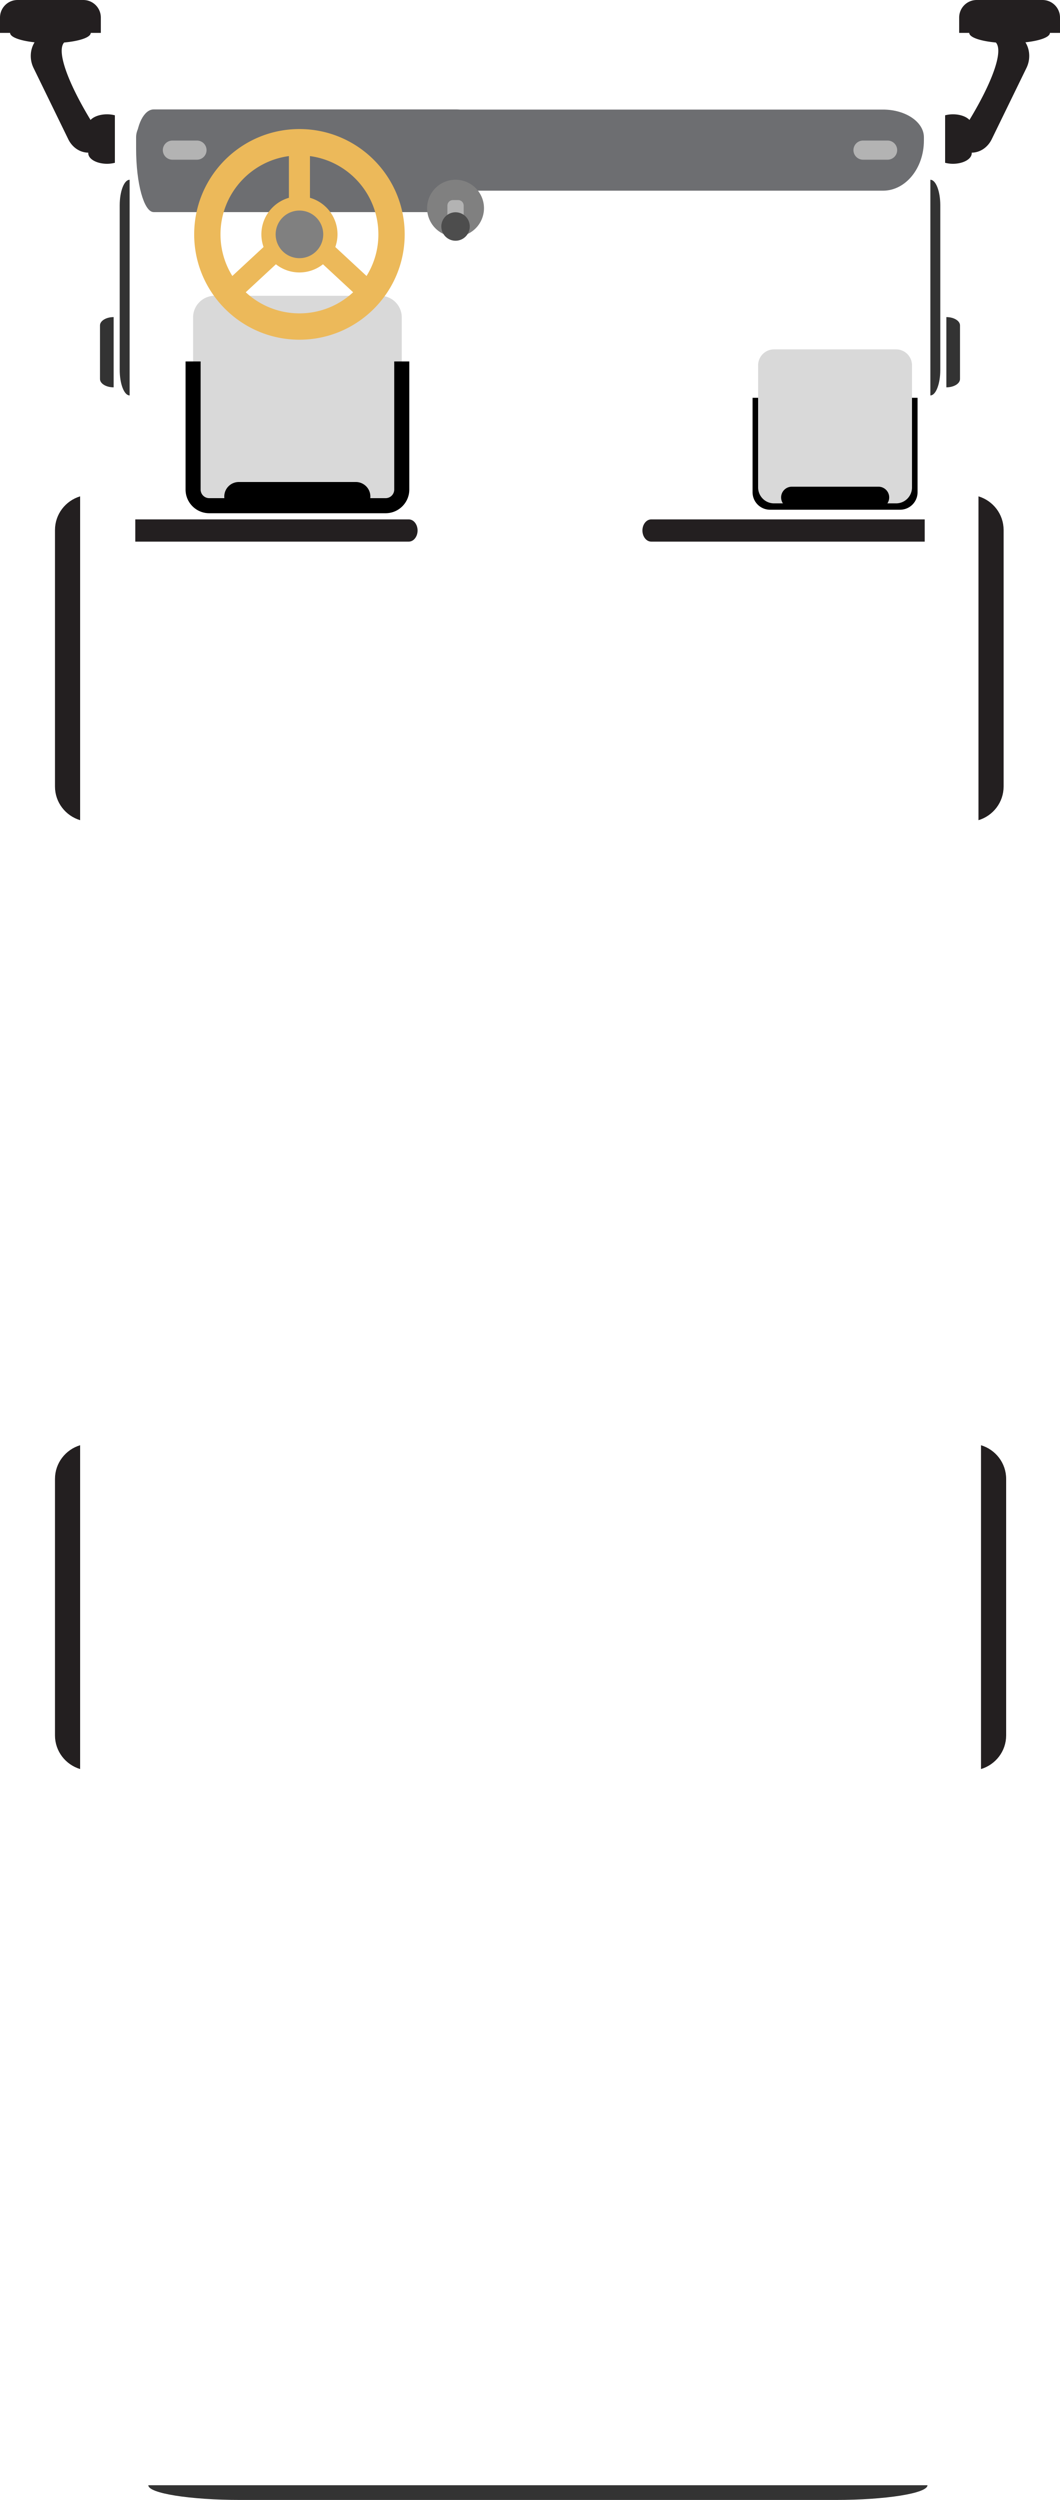 <svg xmlns="http://www.w3.org/2000/svg" width="342.237" height="806.57" viewBox="3125 -2026.357 342.237 806.57"><g data-name="Multiple Layers (28)"><path d="M3432.673-1989.48c2.32 0 4.311.743 5.33 1.822 7.403-12.227 11.016-22.225 8.528-24.981-5.007-.46-8.593-1.673-8.593-3.102h-3.258v-4.956a5.661 5.661 0 0 1 5.661-5.66h21.233a5.662 5.662 0 0 1 5.663 5.66v4.956h-3.258c0 1.364-3.256 2.533-7.903 3.037 1.45 2.313 1.686 5.497.331 8.275l-11.2 22.97c-1.35 2.772-3.897 4.347-6.467 4.352v.172c0 1.89-2.717 3.422-6.067 3.422-.904 0-1.754-.119-2.527-.32v-15.327c.773-.2 1.623-.32 2.527-.32" fill="#231f20" fill-rule="evenodd" data-name="Path 35"/><path d="M3159.563-1989.48c-2.32 0-4.31.743-5.328 1.822-7.403-12.227-11.019-22.225-8.53-24.981 5.009-.46 8.592-1.673 8.592-3.102h3.26v-4.956a5.66 5.66 0 0 0-5.661-5.66h-21.234a5.662 5.662 0 0 0-5.662 5.66v4.956h3.259c0 1.364 3.255 2.533 7.902 3.037-1.45 2.313-1.686 5.497-.33 8.275l11.198 22.97c1.35 2.772 3.9 4.347 6.468 4.352v.172c0 1.89 2.718 3.422 6.066 3.422.906 0 1.754-.119 2.528-.32v-15.327c-.774-.2-1.622-.32-2.528-.32" fill="#231f20" fill-rule="evenodd" data-name="Path 36"/><path d="M3449.034-1855.35v82.746c0 5.15-3.434 9.451-8.12 10.87v-104.486c4.686 1.42 8.12 5.72 8.12 10.87" fill="#231f20" fill-rule="evenodd" data-name="Path 37"/><path d="M3449.853-1549.208v82.745c0 5.148-3.434 9.447-8.122 10.866v-104.483c4.688 1.42 8.122 5.719 8.122 10.872" fill="#231f20" fill-rule="evenodd" data-name="Path 38"/><path d="M3142.75-1549.208v82.745c0 5.148 3.433 9.447 8.122 10.866v-104.483c-4.689 1.42-8.121 5.719-8.121 10.872" fill="#231f20" fill-rule="evenodd" data-name="Path 40"/><path d="M3142.75-1855.35v82.746c0 5.15 3.433 9.451 8.122 10.87v-104.486c-4.689 1.42-8.121 5.72-8.121 10.87" fill="#231f20" fill-rule="evenodd" data-name="Path 39"/><path d="M3430.549-1924.054v22.668c2.424 0 4.407-1.208 4.407-2.685v-17.298c0-1.477-1.983-2.685-4.407-2.685" fill="#333" fill-rule="evenodd" data-name="Path 41"/><path d="M3161.689-1924.054v22.668c-2.425 0-4.407-1.208-4.407-2.685v-17.298c0-1.477 1.982-2.685 4.407-2.685" fill="#333" fill-rule="evenodd" data-name="Path 42"/><path d="M3425.386-1968.362v69.59c1.763 0 3.205-3.71 3.205-8.242v-53.108c0-4.532-1.442-8.24-3.205-8.24" fill="#333" fill-rule="evenodd" data-name="Path 43"/><path d="M3371.562-1867.538c0 1.13.92 2.049 2.05 2.049h42.001a2.05 2.05 0 0 0 2.05-2.049v-30.476h3.585v30.476a5.642 5.642 0 0 1-5.635 5.635h-42.002a5.642 5.642 0 0 1-5.635-5.635v-30.476h3.586v30.476Z" fill-rule="evenodd" data-name="Path 48"/><path d="M3166.851-1968.362v69.59c-1.762 0-3.204-3.71-3.204-8.242v-53.108c0-4.532 1.442-8.24 3.204-8.24" fill="#333" fill-rule="evenodd" data-name="Path 44"/><path d="M3424.457-1224.534h-251.574c0 2.61 13.406 4.747 29.791 4.747h191.992c16.385 0 29.791-2.136 29.791-4.747" fill="#333" fill-rule="evenodd" data-name="Path 45"/><path d="M3335.248-1858.782h88.304v7.172h-88.304c-1.558 0-2.833-1.614-2.833-3.586 0-1.972 1.275-3.586 2.833-3.586" fill="#231f20" fill-rule="evenodd" data-name="Path 46"/><path d="M3256.99-1858.782h-88.305v7.172h88.305c1.558 0 2.833-1.614 2.833-3.586 0-1.972-1.275-3.586-2.833-3.586" fill="#231f20" fill-rule="evenodd" data-name="Path 47"/><path d="M3414.313-1913.637h-39.4a5.142 5.142 0 0 0-5.143 5.142v39.401a5.142 5.142 0 0 0 5.143 5.143h39.401a5.14 5.14 0 0 0 5.141-5.141v-39.403a5.142 5.142 0 0 0-5.142-5.142Z" fill="#d9d9d9" fill-rule="evenodd" data-name="Path 62"/><path d="M3377.196-1865.873a3.458 3.458 0 0 0 3.458 3.458h27.916a3.458 3.458 0 1 0 0-6.915h-27.916a3.458 3.458 0 0 0-3.458 3.457" fill-rule="evenodd" data-name="Path 49"/><path d="M3247.743-1930.925h-53.43a6.972 6.972 0 0 0-6.971 6.972v53.432a6.972 6.972 0 0 0 6.972 6.972h53.43a6.972 6.972 0 0 0 6.973-6.972v-53.43a6.973 6.973 0 0 0-6.974-6.974Z" fill="#d9d9d9" fill-rule="evenodd" data-name="Path 61"/><path d="M3189.773-1868.412a2.78 2.78 0 0 0 2.778 2.779h56.957a2.782 2.782 0 0 0 2.779-2.779v-41.328h4.862v41.328c0 4.213-3.429 7.641-7.64 7.641h-56.958c-4.213 0-7.64-3.428-7.64-7.64v-41.329h4.862v41.328Z" fill-rule="evenodd" data-name="Path 50"/><path d="M3197.413-1866.154c0 2.59 2.099 4.688 4.688 4.688h37.856a4.689 4.689 0 0 0 0-9.377h-37.856c-2.59 0-4.688 2.1-4.688 4.689" fill-rule="evenodd" data-name="Path 51"/><path d="M3182.15-1991.006h227.938c7.296 0 13.209 4 13.209 8.936v1.057c0 8.934-5.913 16.179-13.209 16.179H3182.15c-7.294 0-13.208-7.245-13.208-16.179v-1.057c0-4.935 5.914-8.936 13.208-8.936" fill="#6d6e71" fill-rule="evenodd" data-name="Path 52"/><path d="M3174.619-1991.055h97.962c3.135 0 5.677 5.065 5.677 11.313v1.337c0 11.31-2.542 20.483-5.677 20.483h-97.962c-3.136 0-5.677-9.173-5.677-20.483v-1.337c0-6.248 2.541-11.313 5.677-11.313" fill="#6d6e71" fill-rule="evenodd" data-name="Path 53"/><path d="M3262.897-1959.18a9.183 9.183 0 1 0 18.366 0 9.183 9.183 0 1 0-18.366 0" fill="gray" fill-rule="evenodd" data-name="Path 54"/><path d="M3271.221-1952.62h1.718a1.77 1.77 0 0 0 1.765-1.765v-5.653a1.77 1.77 0 0 0-1.765-1.766h-1.718a1.77 1.77 0 0 0-1.765 1.766v5.653c0 .97.795 1.765 1.765 1.765" fill="#b3b3b3" fill-rule="evenodd" data-name="Path 55"/><path d="M3267.488-1953.277a4.591 4.591 0 1 0 9.183 0 4.591 4.591 0 0 0-9.183 0" fill="#4d4d4d" fill-rule="evenodd" data-name="Path 56"/><path d="M3218.28-1984.554a34.27 34.27 0 0 1 6.796 0c17.173 1.704 30.585 16.192 30.585 33.813 0 7.16-2.219 13.8-6 19.278a34.13 34.13 0 0 1-4.406 5.184c-6.111 5.891-14.417 9.522-23.576 9.522-9.16 0-17.467-3.63-23.578-9.522a34.187 34.187 0 0 1-4.405-5.184 33.816 33.816 0 0 1-6.001-19.278c0-17.621 13.412-32.109 30.585-33.813m28.885 33.813c0-12.923-9.62-23.593-22.089-25.255v13.453c5.133 1.475 8.892 6.196 8.892 11.802 0 1.432-.257 2.8-.708 4.078l10.083 9.345a25.356 25.356 0 0 0 3.822-13.423m-25.486 25.488a25.392 25.392 0 0 0 17.335-6.81l-9.74-9.029a12.226 12.226 0 0 1-7.595 2.64c-2.87 0-5.504-.991-7.596-2.64l-9.74 9.028a25.39 25.39 0 0 0 17.336 6.81m-21.666-12.064 10.083-9.345a12.256 12.256 0 0 1-.707-4.078c0-5.606 3.759-10.327 8.89-11.802v-13.453c-12.468 1.662-22.088 12.332-22.088 25.255 0 4.927 1.402 9.524 3.822 13.423" fill="#ecb95a" fill-rule="evenodd" data-name="Path 57"/><path d="M3213.998-1950.741a7.681 7.681 0 1 0 15.362-.001 7.681 7.681 0 0 0-15.362 0" fill="gray" fill-rule="evenodd" data-name="Path 58"/><path d="M3403.638-1974.832h7.942a3.098 3.098 0 0 0 3.088-3.088 3.098 3.098 0 0 0-3.088-3.089h-7.942a3.098 3.098 0 0 0-3.089 3.089 3.098 3.098 0 0 0 3.089 3.088" fill="#b3b3b3" fill-rule="evenodd" data-name="Path 59"/><path d="M3180.657-1974.832h7.943a3.098 3.098 0 0 0 3.088-3.088 3.098 3.098 0 0 0-3.088-3.089h-7.943a3.098 3.098 0 0 0-3.088 3.089 3.098 3.098 0 0 0 3.088 3.088" fill="#b3b3b3" fill-rule="evenodd" data-name="Path 60"/></g></svg>